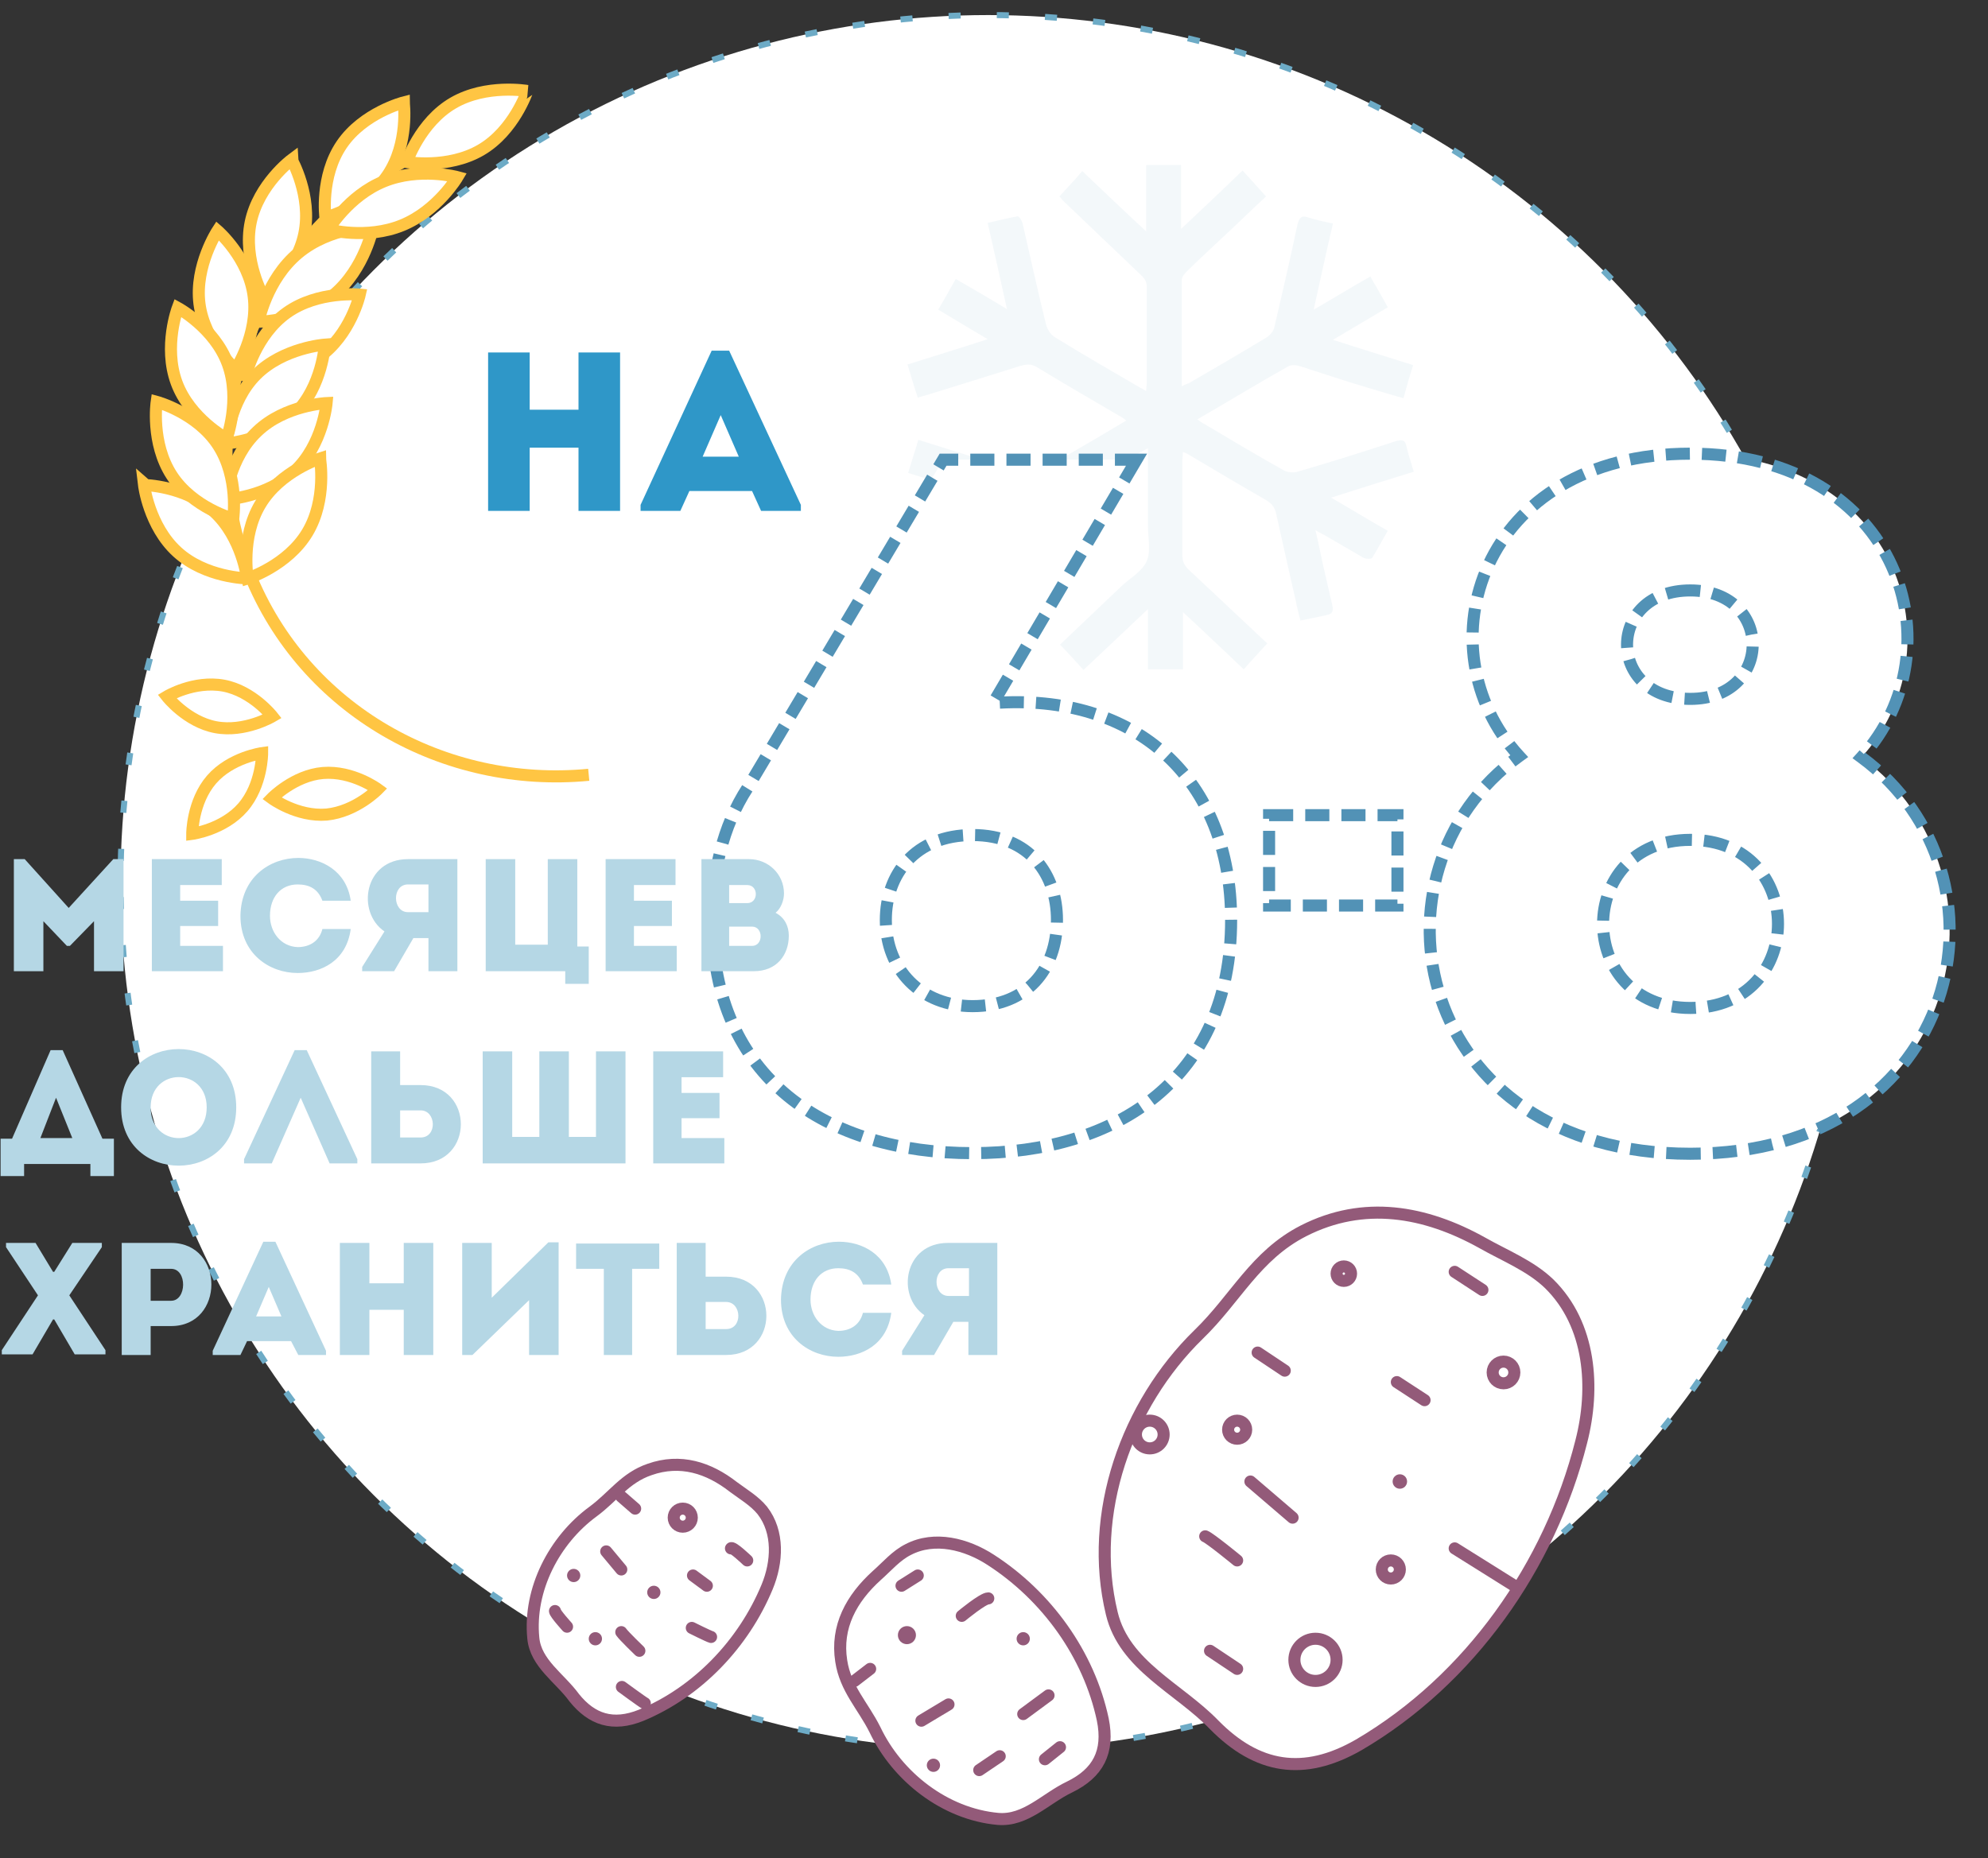<?xml version="1.0" encoding="utf-8"?>
<!-- Generator: Adobe Illustrator 22.0.1, SVG Export Plug-In . SVG Version: 6.00 Build 0)  -->
<svg version="1.1" id="Слой_1" xmlns="http://www.w3.org/2000/svg" xmlns:xlink="http://www.w3.org/1999/xlink" x="0px" y="0px"
	 viewBox="0 0 329.9 308.4" style="enable-background:new 0 0 329.9 308.4;" xml:space="preserve">
<rect x="0" y="0" width="329.9" height="308.4" fill="#333333" stroke="none"/>
<style type="text/css">
	.st0{fill:#FFFFFF;stroke:#6DABC6;stroke-miterlimit:10;stroke-dasharray:2,6;}
	.st1{opacity:7.000000e-02;}
	.st2{fill:#5292B6;}
	.st3{enable-background:new    ;}
	.st4{fill:#2F97C8;}
	.st5{fill:#FFFFFF;stroke:#5292B6;stroke-width:2;stroke-miterlimit:10;stroke-dasharray:4,2;}
	.st6{fill:#FFFFFF;}
	.st7{fill:none;stroke:#5292B6;stroke-width:2;stroke-miterlimit:10;stroke-dasharray:4,2;}
	.st8{fill:#B5D7E5;}
	.st9{fill:#FFFFFF;stroke:#935A79;stroke-width:2;stroke-linecap:round;stroke-miterlimit:10;}
	.st10{fill:#935A79;}
	.st11{fill:none;stroke:#935A79;stroke-width:2;stroke-linecap:round;stroke-miterlimit:10;}
	.st12{fill:none;stroke:#FFC543;stroke-width:2;stroke-miterlimit:10;}
	.st13{fill:#FFFFFF;stroke:#FFC543;stroke-width:2;stroke-miterlimit:10;}
</style>
<circle class="st0" cx="164" cy="146.5" r="144"/>
<g class="st1">
	<g>
		<path class="st2" d="M196.3,101.6c0,3.3,0,6.4,0,9.5c-2,0-3.8,0-5.8,0c0-3.2,0-6.4,0-10c-3.7,3.5-7.2,6.8-10.7,10.1
			c-1.3-1.4-2.5-2.8-3.9-4.2c3.5-3.3,6.9-6.6,10.3-9.8c1.4-1.3,3.4-2.4,4.1-4.1c0.7-1.6,0.2-3.8,0.2-5.8c0-4.2,0-8.4,0-12.9
			c-0.6,0.3-1.1,0.6-1.5,0.8c-4.6,2.7-9.1,5.4-13.7,8c-1,0.6-1.5,1.4-1.8,2.5c-1.1,5.2-2.3,10.4-3.5,15.7c-0.1,0.5-0.3,1.1-0.5,1.8
			c-1.8-0.4-3.6-0.8-5.5-1.3c1-4.6,2-9,3.1-13.8c-2.9,1.7-5.5,3.2-8.2,4.8c-1-1.7-1.9-3.4-2.9-5.1c2.7-1.6,5.4-3.2,8.5-5
			c-4.8-1.5-9.2-2.9-13.8-4.3c0.6-1.9,1.1-3.6,1.7-5.5c4.4,1.4,8.6,2.7,12.8,4c2,0.6,4.1,1.9,6.1,1.7c1.9-0.2,3.6-1.9,5.4-2.9
			c3.3-1.9,6.7-3.9,10.2-6c-0.5-0.4-0.8-0.6-1.2-0.8c-4.6-2.7-9.1-5.3-13.7-8.1c-1-0.6-1.9-0.4-2.9-0.1c-5.1,1.6-10.2,3.2-15.4,4.8
			c-0.4,0.1-0.8,0.2-1.4,0.4c-0.6-1.8-1.1-3.5-1.7-5.5c4.4-1.4,8.7-2.7,13.3-4.2c-2.9-1.7-5.5-3.3-8.2-4.9c1-1.7,1.9-3.3,2.9-5.1
			c2.8,1.6,5.5,3.2,8.5,5c-1.1-5-2.1-9.5-3.2-14.3c1.7-0.4,3.3-0.8,5-1.1c0.2,0,0.7,0.7,0.8,1.2c1.3,5.6,2.5,11.2,3.9,16.8
			c0.2,0.8,0.8,1.7,1.5,2.1c4.7,2.9,9.4,5.6,14.2,8.4c0.3,0.1,0.5,0.3,0.9,0.5c0-0.5,0.1-0.9,0.1-1.3c0-5.4,0-10.7,0-16.1
			c0-0.6-0.3-1.2-0.7-1.6c-4.4-4.2-8.8-8.4-13.2-12.6c-0.2-0.2-0.3-0.4-0.6-0.7c1.3-1.4,2.6-2.8,3.8-4.2c3.5,3.3,6.9,6.6,10.6,10
			c0-3.8,0-7.3,0-11c2,0,3.9,0,5.8,0c0,3.4,0,6.8,0,10.6c3.6-3.4,6.9-6.5,10.2-9.7c1.3,1.4,2.5,2.8,3.9,4.3
			c-2.5,2.3-4.8,4.6-7.2,6.8c-2,1.9-4.1,3.8-6.1,5.8c-0.4,0.4-0.7,0.9-0.7,1.4c0,5.8,0,11.5,0,17.5c0.5-0.2,0.8-0.4,1.2-0.5
			c4.3-2.5,8.6-5,12.9-7.6c0.6-0.4,1.2-1.1,1.3-1.8c1.3-5.6,2.6-11.2,3.8-16.9c0.3-1.2,0.7-1.6,1.8-1.2c1.3,0.4,2.6,0.7,4.1,1
			c-1.1,4.7-2.1,9.3-3.2,14.3c3.3-1.9,6.2-3.7,9.4-5.5c1,1.7,1.9,3.3,2.9,5.1c-3,1.8-5.9,3.5-9.1,5.4c4.6,1.5,8.9,2.8,13.3,4.2
			c-0.6,1.9-1.1,3.6-1.6,5.5c-2.1-0.6-4.1-1.2-6.1-1.8c-3.7-1.1-7.3-2.3-11-3.5c-0.6-0.2-1.5-0.3-2,0c-5,2.8-9.9,5.8-15.1,8.8
			c0.5,0.4,0.8,0.6,1.2,0.8c4.4,2.6,8.7,5.2,13.2,7.7c0.6,0.3,1.6,0.4,2.2,0.2c5.5-1.6,10.9-3.3,16.4-5.1c1.1-0.3,1.5-0.1,1.7,0.9
			c0.3,1.4,0.8,2.7,1.2,4.2c-4.6,1.4-9,2.8-13.7,4.3c3.3,1.9,6.2,3.7,9.4,5.5c-0.9,1.5-1.7,3.1-2.6,4.5c-0.1,0.2-1,0.2-1.4,0
			c-2.1-1.2-4.1-2.4-6.2-3.6c-0.5-0.3-1-0.5-1.8-1c0.5,2.2,0.9,4.1,1.3,6c0.5,2.2,1,4.3,1.5,6.5c0.2,1,0,1.4-1,1.6
			c-1.4,0.3-2.8,0.6-4.3,0.9c-0.3-1.2-0.6-2.3-0.8-3.4c-1.1-4.7-2.1-9.4-3.2-14.2c-0.2-1.1-0.7-1.8-1.7-2.4
			c-4.2-2.4-8.4-4.9-12.6-7.4c-0.3-0.2-0.7-0.4-1.2-0.6c0,0.7-0.1,1.1-0.1,1.6c0,5.2,0,10.3,0,15.5c0,1,0.3,1.7,1,2.4
			c4.3,4,8.6,8.1,13.1,12.3c-1.3,1.4-2.6,2.8-3.9,4.3C203.1,108,199.9,104.9,196.3,101.6z"/>
	</g>
</g>
<g>
	<g class="st3">
		<path class="st4" d="M102.9,84.8c-2.3,0-4.6,0-6.9,0V74.3h-8.1v10.5c-2.3,0-4.6,0-6.9,0V58.5c2.3,0,4.6,0,6.9,0V68H96v-9.5
			c2.3,0,4.6,0,6.9,0V84.8z"/>
		<path class="st4" d="M124.8,81.5h-10.4l-1.5,3.3h-6.6v-1l11.8-25.6h2.9l11.9,25.6v1h-6.6L124.8,81.5z M119.6,68.9l-3,6.9h6
			L119.6,68.9z"/>
	</g>
</g>
<rect x="210.6" y="135.3" class="st5" width="21.3" height="15"/>
<g>
	<g class="st3">
		<path class="st6" d="M188.6,76.3l-23.8,40.4c23.8-1.8,39.5,12.7,39.5,36c0,26.3-18.9,38.7-42.9,38.7c-24.2,0-43.2-12.4-43.2-38.7
			c0-7.7,1.6-15.4,5.9-22l32.4-54.4H188.6z M175.4,152.7c0-7.5-4.5-14.1-14-14.1c-9.6,0-14.4,6.6-14.4,14.1
			c0,8.2,5.8,14.3,14.4,14.3C170.4,167,175.4,160.9,175.4,152.7z"/>
	</g>
	<g class="st3">
		<path class="st7" d="M188.6,76.3l-23.8,40.4c23.8-1.8,39.5,12.7,39.5,36c0,26.3-18.9,38.7-42.9,38.7c-24.2,0-43.2-12.4-43.2-38.7
			c0-7.7,1.6-15.4,5.9-22l32.4-54.4H188.6z M175.4,152.7c0-7.5-4.5-14.1-14-14.1c-9.6,0-14.4,6.6-14.4,14.1
			c0,8.2,5.8,14.3,14.4,14.3C170.4,167,175.4,160.9,175.4,152.7z"/>
	</g>
</g>
<g>
	<g class="st3">
		<path class="st6" d="M280.5,191.5c-45.7,0-55.2-46.7-28.4-66c-16.4-17.8-6.6-50.2,28.4-50.2c35,0,44.6,32.7,28.4,50.4
			C335.4,145.2,325.9,191.5,280.5,191.5z M280.5,139.4c-19.3,0-19.3,27.9,0,27.9C299.9,167.3,299.9,139.4,280.5,139.4z M280.5,98
			c-14,0-14,18,0,18C294.3,116,294.3,98,280.5,98z"/>
	</g>
	<g class="st3">
		<path class="st7" d="M280.5,191.5c-45.7,0-55.2-46.7-28.4-66c-16.4-17.8-6.6-50.2,28.4-50.2c35,0,44.6,32.7,28.4,50.4
			C335.4,145.2,325.9,191.5,280.5,191.5z M280.5,139.4c-19.3,0-19.3,27.9,0,27.9C299.9,167.3,299.9,139.4,280.5,139.4z M280.5,98
			c-14,0-14,18,0,18C294.3,116,294.3,98,280.5,98z"/>
	</g>
</g>
<g>
	<g class="st3">
		<path class="st8" d="M18.8,142.6h1.7v18.6c-1.6,0-3.2,0-4.9,0v-8.3l-4,4.1h-0.5l-3.9-4.1v8.3c-1.6,0-3.2,0-4.9,0v-18.6h1.8
			l7.3,8.1L18.8,142.6z"/>
		<path class="st8" d="M36.8,146.9c-2.8,0-4.1,0-6.9,0v2.6h6.3c0,1.4,0,2.8,0,4.2h-6.3c0,1.1,0,2.2,0,3.3c2.7,0,4.3,0,7.1,0
			c0,1.4,0,2.8,0,4.2c-4.4,0-7.5,0-11.8,0c0-6.2,0-12.4,0-18.6c4.3,0,7.2,0,11.6,0C36.8,144,36.8,145.4,36.8,146.9z"/>
		<path class="st8" d="M49.5,142.4c3.8,0,8,2.1,8.7,7.1c-1.6,0-3.1,0-4.7,0c-0.7-1.9-2.1-2.7-4.1-2.7c-2.8,0-4.6,2.1-4.6,5.2
			c0,2.7,1.8,5.1,4.6,5.2c2,0,3.6-1,4.1-3c1.6,0,3.1,0,4.7,0c-0.7,5.3-4.9,7.3-8.8,7.3c-4.7,0-9.5-3.2-9.5-9.5
			C40,145.6,44.8,142.4,49.5,142.4z"/>
		<path class="st8" d="M63.8,154.6c-4.7-3.2-3.4-12,3.9-12c2.7,0,5.5,0,8.2,0c0,6.2,0,12.4,0,18.6c-1.5,0-3.2,0-4.8,0v-5.5h-2.5
			l-3.2,5.5h-5.3v-0.7L63.8,154.6z M71.1,151.4c0-1.5,0-3.1,0-4.6c-1.1,0-2.3,0-3.4,0c-2.7,0-2.6,4.6,0,4.6H71.1z"/>
		<path class="st8" d="M80.6,142.6h4.9v14.2h5.4v-14.2h4.9v14.5h1.9v6.2h-3.9v-2.1H80.6V142.6z"/>
		<path class="st8" d="M112.1,146.9c-2.8,0-4.1,0-6.9,0v2.6h6.3c0,1.4,0,2.8,0,4.2h-6.3c0,1.1,0,2.2,0,3.3c2.7,0,4.3,0,7.1,0
			c0,1.4,0,2.8,0,4.2c-4.4,0-7.5,0-11.8,0c0-6.2,0-12.4,0-18.6c4.3,0,7.2,0,11.6,0C112.1,144,112.1,145.4,112.1,146.9z"/>
		<path class="st8" d="M128.7,151.5c1.5,0.8,2.2,2.2,2.2,3.8c0,3.2-2,5.9-5.8,5.9h-8.7v-18.6h7.9c3.2,0,5.8,2.5,5.8,5.7
			C130.1,149.4,129.6,150.8,128.7,151.5z M121,146.9v3h3c1.9,0,1.9-3,0-3H121z M121,153.8v3.2h3.8c1.9,0,1.9-3.2,0-3.2H121z"/>
	</g>
	<g class="st3">
		<path class="st8" d="M4,195.2H0.1V189H2l6.4-14.7h2L17,189h1.9v6.2H15v-2H4V195.2z M6.7,188.9H12l-2.7-6.7L6.7,188.9z"/>
		<path class="st8" d="M20.1,183.8c0-12.9,19.1-12.9,19.1,0S20.1,196.7,20.1,183.8z M34.3,183.8c0-6.7-9.3-6.7-9.3,0
			C25,190.6,34.3,190.6,34.3,183.8z"/>
		<path class="st8" d="M45.1,193.1h-4.6v-0.7l8.4-18.1h2l8.4,18.1v0.7h-4.6l-4.8-10.9L45.1,193.1z"/>
		<path class="st8" d="M66.4,180.1h3.4c8.9,0,8.9,13,0,13c-2.7,0-5.5,0-8.2,0c0-6.2,0-12.4,0-18.6c1.6,0,3.2,0,4.8,0V180.1z
			 M66.4,184.3c0,1.5,0,3,0,4.5c1.1,0,2.3,0,3.4,0c2.8,0,2.6-4.5,0-4.5H66.4z"/>
		<path class="st8" d="M80.1,174.5H85v14.2h4.5v-14.2h4.9v14.2h4.5v-14.2h4.9v18.6H80.1V174.5z"/>
		<path class="st8" d="M120,178.8c-2.8,0-4.1,0-6.9,0v2.6h6.3c0,1.4,0,2.8,0,4.2h-6.3c0,1.1,0,2.2,0,3.3c2.7,0,4.3,0,7.1,0
			c0,1.4,0,2.8,0,4.2c-4.4,0-7.5,0-11.8,0c0-6.2,0-12.4,0-18.6c4.3,0,7.2,0,11.6,0C120,175.9,120,177.3,120,178.8z"/>
	</g>
	<g class="st3">
		<path class="st8" d="M8.8,219l-3.4,5.8H0.3v-0.7l6-9.1L1,207v-0.7h4.9l2.9,4.8H9l3-4.8h4.9v0.7l-5.4,8l6,9.1v0.7h-5.1L9,219H8.8z"
			/>
		<path class="st8" d="M20.2,224.9c0-6.2,0-12.4,0-18.6c2.7,0,5.4,0,8.2,0c8.9,0,8.9,13.8,0,13.8H25v4.8
			C23.4,224.9,21.8,224.9,20.2,224.9z M28.4,210.6c-1.1,0-2.3,0-3.4,0c0,1.5,0,3.8,0,5.3h3.4C31,215.9,31.1,210.6,28.4,210.6z"/>
		<path class="st8" d="M48.3,222.6H41l-1.1,2.3h-4.6v-0.7l8.4-18.1h2l8.4,18.1v0.7h-4.6L48.3,222.6z M44.6,213.6l-2.1,4.9h4.2
			L44.6,213.6z"/>
		<path class="st8" d="M71.9,224.9c-1.6,0-3.2,0-4.9,0v-7.5h-5.7v7.5c-1.6,0-3.3,0-4.9,0v-18.6c1.6,0,3.2,0,4.9,0v6.7H67v-6.7
			c1.6,0,3.2,0,4.9,0V224.9z"/>
		<path class="st8" d="M78.4,224.9h-1.7v-18.6c1.6,0,3.2,0,4.9,0v9.1l9.4-9.2h1.7v18.7c-1.6,0-3.3,0-4.9,0v-9.1L78.4,224.9z"/>
		<path class="st8" d="M95.6,210.6c0-1.4,0-2.8,0-4.2h13.8c0,1.4,0,2.8,0,4.2h-4.5v14.3c-1.6,0-3.1,0-4.7,0v-14.3H95.6z"/>
		<path class="st8" d="M117.1,211.9h3.4c8.9,0,8.9,13,0,13c-2.7,0-5.5,0-8.2,0c0-6.2,0-12.4,0-18.6c1.6,0,3.2,0,4.8,0
			C117.1,206.3,117.1,211.9,117.1,211.9z M117.1,216.1c0,1.5,0,3,0,4.5c1.1,0,2.3,0,3.4,0c2.8,0,2.6-4.5,0-4.5H117.1z"/>
		<path class="st8" d="M139.2,206.1c3.9,0,8,2.1,8.7,7.1c-1.6,0-3.1,0-4.7,0c-0.7-1.9-2.1-2.7-4.1-2.7c-2.8,0-4.6,2.1-4.6,5.2
			c0,2.7,1.8,5.1,4.6,5.2c2,0,3.6-1,4.1-3c1.6,0,3.1,0,4.7,0c-0.7,5.3-4.9,7.3-8.8,7.3c-4.7,0-9.5-3.2-9.5-9.5
			C129.7,209.3,134.5,206.1,139.2,206.1z"/>
		<path class="st8" d="M153.4,218.3c-4.7-3.2-3.4-12,3.9-12c2.7,0,5.5,0,8.2,0c0,6.2,0,12.4,0,18.6c-1.5,0-3.2,0-4.8,0v-5.5h-2.5
			l-3.2,5.5h-5.3v-0.7L153.4,218.3z M160.8,215.1c0-1.5,0-3.1,0-4.6c-1.1,0-2.3,0-3.4,0c-2.7,0-2.6,4.6,0,4.6H160.8z"/>
	</g>
</g>
<g id="Слой_2_1_">
	<path class="st9" d="M225.5,289.6c18.4-10.8,31.7-29.7,36.9-50.3c2.3-8.9,1.6-19.4-5.3-26.2c-3.1-3-7.4-4.7-11.1-6.8
		c-9.5-5.3-19.7-7.1-29.7-2c-8,4.1-11.2,11.2-17.4,17.2c-11.9,11.6-18.4,29.8-14.4,46.3c2.1,8.7,11.1,12.4,17,18.5
		C208.6,293.5,216.3,294.9,225.5,289.6z"/>
	<path class="st9" d="M183,285.4c-2.3-10.8-9.3-20.5-18.6-26.5c-4-2.6-9.3-4-13.7-1.7c-2,1-3.5,2.8-5.2,4.3
		c-4.2,3.8-6.8,8.5-5.9,14.2c0.7,4.6,3.6,7.4,5.6,11.4c3.7,7.8,11.6,14,20.4,14.8c4.6,0.4,7.9-3.4,11.9-5.3
		C182.2,294.3,184.1,290.8,183,285.4z"/>
	<path class="st9" d="M106.4,284.7c9.4-3.9,17-11.9,20.9-21.3c1.7-4.1,2-9.1-0.8-12.7c-1.3-1.6-3.2-2.7-4.8-3.9
		c-4.1-3.2-8.8-4.7-13.9-2.9c-4.1,1.4-6,4.5-9.4,7c-6.4,4.7-10.7,12.9-9.9,21c0.4,4.2,4.4,6.6,6.8,9.9
		C98.2,285.4,101.7,286.6,106.4,284.7z"/>
</g>
<g id="Слой_3_1_">
	<circle class="st9" cx="205.3" cy="237.3" r="1.5"/>
	<circle class="st9" cx="113.3" cy="251.9" r="1.5"/>
	<circle class="st10" cx="150.5" cy="271.4" r="1.5"/>
	<circle class="st10" cx="154.9" cy="293" r="1.1"/>
	<circle class="st10" cx="169.8" cy="272" r="1.1"/>
	<circle class="st10" cx="95.2" cy="261.5" r="1.1"/>
	<circle class="st10" cx="98.8" cy="272" r="1.1"/>
	<circle class="st10" cx="108.5" cy="264.3" r="1.1"/>
	<circle class="st9" cx="218.3" cy="275.5" r="3.5"/>
	<circle class="st9" cx="249.5" cy="227.8" r="1.8"/>
	<circle class="st9" cx="230.8" cy="260.5" r="1.5"/>
	<circle class="st9" cx="223" cy="211.4" r="1.2"/>
	<circle class="st10" cx="232.3" cy="245.9" r="1.2"/>
	<circle class="st9" cx="190.8" cy="238.1" r="2.3"/>
	<line class="st11" x1="207.5" y1="245.9" x2="214.5" y2="251.9"/>
	<path class="st9" d="M200,255c0.8,0.3,5.3,4,5.3,4"/>
	<line class="st11" x1="241.4" y1="257" x2="251.3" y2="263.2"/>
	<line class="st11" x1="231.8" y1="229.4" x2="236.4" y2="232.4"/>
	<line class="st11" x1="208.7" y1="224.5" x2="213.2" y2="227.5"/>
	<line class="st11" x1="241.4" y1="211.1" x2="246" y2="214.1"/>
	<line class="st11" x1="200.8" y1="274" x2="205.3" y2="277"/>
	<line class="st11" x1="141.8" y1="279" x2="144.4" y2="277"/>
	<line class="st11" x1="174" y1="281.4" x2="169.8" y2="284.5"/>
	<path class="st9" d="M164,265.3c-0.9,0-4.4,2.9-4.4,2.9"/>
	<line class="st11" x1="157.4" y1="282.9" x2="152.9" y2="285.6"/>
	<line class="st11" x1="162.5" y1="293.8" x2="165.9" y2="291.5"/>
	<line class="st11" x1="152.3" y1="261.5" x2="149.6" y2="263.2"/>
	<line class="st11" x1="173.4" y1="292" x2="175.9" y2="290"/>
	<line class="st11" x1="103.1" y1="248.4" x2="105.4" y2="250.4"/>
	<path class="st9" d="M103.1,270.9c0.4,0.6,3,3.1,3,3.1"/>
	<line class="st11" x1="115" y1="261.5" x2="117.3" y2="263.2"/>
	<line class="st11" x1="100.6" y1="257.5" x2="103.1" y2="260.5"/>
	<path class="st9" d="M121.3,257c0.2-0.4,2.7,2,2.7,2"/>
	<path class="st9" d="M92.1,267.4c0,0.4,2,2.6,2,2.6"/>
	<path class="st9" d="M118,271.7c-0.4-0.1-3.2-1.5-3.2-1.5"/>
	<path class="st9" d="M107,282.7c-0.4-0.2-3.8-2.7-3.8-2.7"/>
	<path class="st12" d="M97.7,128.6c-23.9,2.3-47.2-10.7-56.3-33.4c-11.2-27.8,3.1-59.8,31.9-71.4"/>
	<path class="st13" d="M79.8,24.9c-5.5,3.2-12.3,2-12.3,2s2.2-6.6,7.7-9.8s12.3-2,12.3-2S85.3,21.7,79.8,24.9z"/>
	<path class="st13" d="M40.3,134c-3.2,3.7-8.4,4.4-8.4,4.4s0-5.3,3.2-9s8.4-4.4,8.4-4.4S43.5,130.3,40.3,134z"/>
	<path class="st13" d="M35.8,120.7c-4.8-0.9-8.1-5.1-8.1-5.1s4.5-2.7,9.4-1.8c4.8,0.9,8.1,5.1,8.1,5.1S40.6,121.6,35.8,120.7z"/>
	<path class="st13" d="M54.2,135.2c-4.9,0.4-9.1-2.7-9.1-2.7s3.7-3.8,8.5-4.2c4.9-0.4,9.1,2.7,9.1,2.7S59.1,134.7,54.2,135.2z"/>
	<path class="st13" d="M64.3,29.1c-3.6,5.3-10.3,7-10.3,7s-0.9-6.8,2.7-12.1c3.6-5.3,10.3-7,10.3-7S67.9,23.8,64.3,29.1z"/>
	<path class="st13" d="M50.5,38.8c-1.3,6.3-6.8,10.4-6.8,10.4s-3.4-6-2.1-12.3c1.3-6.3,6.8-10.4,6.8-10.4S51.8,32.5,50.5,38.8z"/>
	<path class="st13" d="M55.3,49c-5.3,4.4-12.4,4.4-12.4,4.4s1.3-7,6.6-11.4s12.4-4.4,12.4-4.4S60.6,44.6,55.3,49z"/>
	<path class="st13" d="M52.9,59.3c-5.2,3.7-12.1,3-12.1,3s1.6-6.7,6.8-10.4c5.2-3.7,12.1-3,12.1-3S58.2,55.6,52.9,59.3z"/>
	<path class="st13" d="M49,68.6c-4.5,4.5-11.4,5-11.4,5s0.4-6.9,4.9-11.4s11.4-5,11.4-5S53.5,64.1,49,68.6z"/>
	<path class="st13" d="M48.9,78.2c-4.6,4.4-11.5,4.7-11.5,4.7S38,76,42.7,71.6c4.6-4.4,11.5-4.7,11.5-4.7S53.6,73.8,48.9,78.2z"/>
	<path class="st13" d="M51,88.4c-3.3,5.5-9.9,7.6-9.9,7.6s-1.2-6.8,2.1-12.3s9.9-7.6,9.9-7.6S54.3,82.9,51,88.4z"/>
	<path class="st13" d="M35.5,84.9C40.2,89.2,41,96,41,96s-6.9-0.1-11.6-4.4s-5.5-11.1-5.5-11.1S30.7,80.6,35.5,84.9z"/>
	<path class="st13" d="M66.7,37.4c-5.9,2.4-12.2,0.7-12.2,0.7s3.3-5.6,9.2-8s12.2-0.7,12.2-0.7S72.6,35,66.7,37.4z"/>
	<path class="st13" d="M42.1,49.2c0.8,6.3-3,12.1-3,12.1s-5.2-4.6-6-10.9s3-12.1,3-12.1S41.3,42.8,42.1,49.2z"/>
	<path class="st13" d="M37.8,60.4c2.2,6-0.2,12.4-0.2,12.4s-6.1-3.3-8.3-9.3s0.2-12.4,0.2-12.4S35.6,54.4,37.8,60.4z"/>
	<path class="st13" d="M36.2,73.9c3.5,5.4,2.5,12.2,2.5,12.2s-6.7-1.8-10.2-7.2S26,66.7,26,66.7S32.7,68.5,36.2,73.9z"/>
</g>
</svg>
